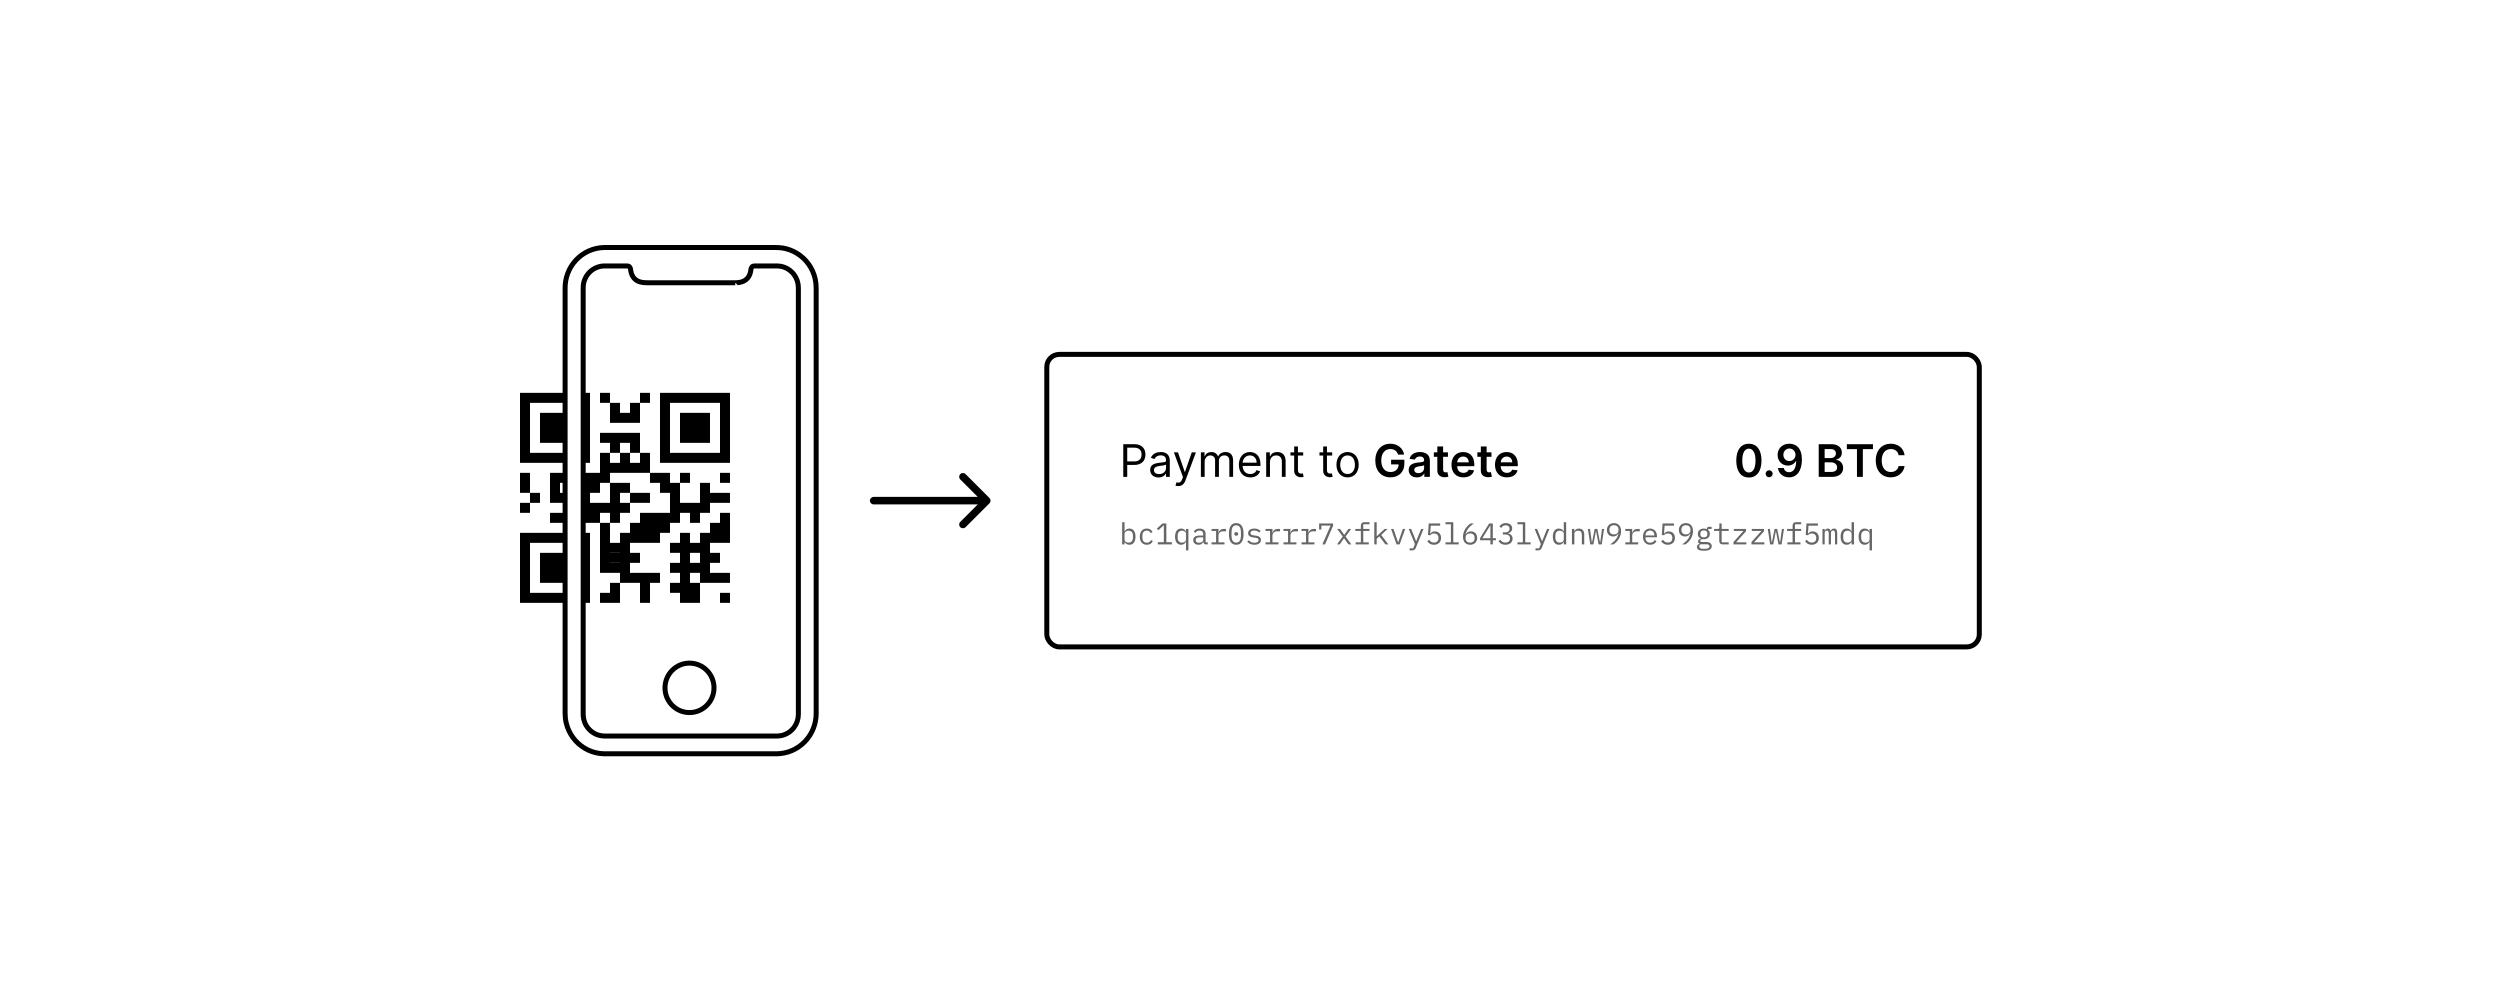 <svg width="1000" height="400" viewBox="0 0 1000 400" fill="none" xmlns="http://www.w3.org/2000/svg">
<rect width="1000" height="400" fill="white"/>
<path d="M310.545 301.518C312.674 301.499 314.776 301.088 316.74 300.248C318.711 299.405 320.507 298.159 321.994 296.602C323.481 295.045 324.65 293.186 325.415 291.164C326.11 289.326 326.457 287.373 326.465 285.406C326.466 285.06 326.465 284.713 326.465 284.367C326.465 283.46 326.465 282.554 326.465 281.648C326.465 280.234 326.465 278.821 326.465 277.407C326.465 275.539 326.465 273.671 326.465 271.803C326.465 269.532 326.465 267.261 326.465 264.991C326.465 262.378 326.465 259.765 326.465 257.153C326.465 254.244 326.465 251.335 326.465 248.426C326.465 245.264 326.465 242.102 326.465 238.941C326.465 235.586 326.465 232.232 326.465 228.877C326.465 225.382 326.465 221.887 326.465 218.392C326.465 214.819 326.465 211.245 326.465 207.672C326.465 204.063 326.465 200.453 326.465 196.844C326.465 193.242 326.465 189.64 326.465 186.038C326.465 182.504 326.465 178.971 326.465 175.438C326.465 172.025 326.465 168.613 326.465 165.202C326.465 161.972 326.465 158.742 326.465 155.512C326.465 152.507 326.465 149.502 326.465 146.496C326.465 143.761 326.465 141.026 326.465 138.291C326.465 135.886 326.465 133.482 326.465 131.077C326.465 129.056 326.465 127.035 326.465 125.013C326.465 123.431 326.465 121.849 326.465 120.267C326.465 119.17 326.465 118.073 326.465 116.976C326.465 116.415 326.465 115.855 326.465 115.294C326.465 114.04 326.348 112.793 326.075 111.567C325.608 109.473 324.724 107.478 323.489 105.733C322.254 103.987 320.671 102.498 318.862 101.376C317.051 100.254 315.022 99.507 312.923 99.185C311.85 99.021 310.777 99.004 309.697 99.004C308.222 99.004 306.746 99.004 305.271 99.004C302.809 99.004 300.348 99.004 297.886 99.004C294.75 99.004 291.614 99.004 288.478 99.004C284.999 99.004 281.52 99.004 278.041 99.004C274.492 99.004 270.943 99.004 267.394 99.004C264.105 99.004 260.816 99.004 257.527 99.004C254.81 99.004 252.093 99.004 249.375 99.004C247.542 99.004 245.709 99.004 243.876 99.004C243.149 99.004 242.423 98.994 241.696 99.006C239.58 99.043 237.478 99.509 235.54 100.371C233.588 101.24 231.816 102.512 230.356 104.084C228.889 105.662 227.744 107.542 227.009 109.576C226.367 111.354 226.047 113.231 226.04 115.123C226.039 115.491 226.04 115.859 226.04 116.228C226.04 117.154 226.04 118.081 226.04 119.007C226.04 120.438 226.04 121.87 226.04 123.301C226.04 125.186 226.04 127.07 226.04 128.954C226.04 131.239 226.04 133.523 226.04 135.808C226.04 138.426 226.04 141.043 226.04 143.66C226.04 146.587 226.04 149.514 226.04 152.44C226.04 155.61 226.04 158.78 226.04 161.95C226.04 165.311 226.04 168.672 226.04 172.032C226.04 175.532 226.04 179.031 226.04 182.531C226.04 186.097 226.04 189.663 226.04 193.229C226.04 196.848 226.04 200.467 226.04 204.086C226.04 207.687 226.04 211.287 226.04 214.888C226.04 218.418 226.04 221.947 226.04 225.477C226.04 228.884 226.04 232.29 226.04 235.696C226.04 238.919 226.04 242.141 226.04 245.363C226.04 248.359 226.04 251.355 226.04 254.35C226.04 257.074 226.04 259.798 226.04 262.521C226.04 264.912 226.04 267.303 226.04 269.694C226.04 271.7 226.04 273.706 226.04 275.712C226.04 277.277 226.04 278.842 226.04 280.406C226.04 281.484 226.04 282.562 226.04 283.639C226.04 284.178 226.04 284.717 226.04 285.257C226.04 286.579 226.176 287.894 226.483 289.182C226.982 291.279 227.9 293.271 229.171 295.004C230.432 296.722 232.028 298.178 233.847 299.269C235.67 300.363 237.711 301.081 239.811 301.37C240.842 301.512 241.872 301.518 242.91 301.518C244.428 301.518 245.946 301.518 247.464 301.518C249.957 301.518 252.449 301.518 254.942 301.518C258.097 301.518 261.253 301.518 264.408 301.518C267.894 301.518 271.381 301.518 274.867 301.518C278.412 301.518 281.957 301.518 285.502 301.518C288.775 301.518 292.049 301.518 295.322 301.518C298.011 301.518 300.701 301.518 303.391 301.518C305.185 301.518 306.978 301.518 308.772 301.518C308.86 301.518 310.545 301.518 310.545 301.518Z" stroke="black" stroke-width="2" stroke-miterlimit="10" stroke-linecap="round" stroke-linejoin="round"/>
<path d="M294.1 113.101C292.213 113.101 290.325 113.101 288.437 113.101C285.303 113.101 282.169 113.101 279.035 113.101C277.859 113.101 276.684 113.101 275.509 113.101C272.781 113.101 270.054 113.101 267.326 113.101C264.631 113.101 261.936 113.101 259.241 113.101C257.695 113.101 256.121 113.042 254.75 112.223C253.93 111.732 253.29 111.003 252.875 110.139C252.649 109.668 252.489 109.166 252.377 108.656C252.295 108.277 252.271 107.886 252.183 107.51C252.072 107.039 251.819 106.599 251.341 106.443C251.156 106.382 250.967 106.376 250.775 106.375C250.341 106.375 249.907 106.375 249.473 106.375C246.937 106.375 244.401 106.365 241.866 106.375C239.733 106.384 237.65 107.188 236.072 108.642C234.487 110.101 233.486 112.146 233.301 114.303C233.263 114.756 233.27 115.21 233.27 115.664C233.27 116.361 233.27 117.058 233.27 117.756C233.27 118.908 233.27 120.06 233.27 121.212C233.27 122.776 233.27 124.341 233.27 125.905C233.27 127.846 233.27 129.786 233.27 131.727C233.27 133.997 233.27 136.267 233.27 138.538C233.27 141.087 233.27 143.636 233.27 146.186C233.27 148.978 233.27 151.77 233.27 154.563C233.27 157.556 233.27 160.549 233.27 163.542C233.27 166.694 233.27 169.845 233.27 172.997C233.27 176.265 233.27 179.533 233.27 182.8C233.27 186.152 233.27 189.503 233.27 192.855C233.27 196.238 233.27 199.621 233.27 203.004C233.27 206.366 233.27 209.729 233.27 213.091C233.27 216.401 233.27 219.71 233.27 223.019C233.27 226.233 233.27 229.447 233.27 232.661C233.27 235.738 233.27 238.814 233.27 241.89C233.27 244.787 233.27 247.683 233.27 250.579C233.27 253.253 233.27 255.927 233.27 258.601C233.27 261.017 233.27 263.433 233.27 265.849C233.27 267.957 233.27 270.064 233.27 272.172C233.27 273.923 233.27 275.675 233.27 277.426C233.27 278.786 233.27 280.146 233.27 281.506C233.27 282.432 233.27 283.358 233.27 284.284C233.27 284.734 233.269 285.184 233.27 285.634C233.271 287.027 233.564 288.396 234.186 289.644C235.154 291.586 236.844 293.116 238.862 293.875C240.004 294.304 241.179 294.422 242.385 294.422C243.574 294.422 244.763 294.422 245.952 294.422C248.055 294.422 250.158 294.422 252.261 294.422C255.025 294.422 257.79 294.422 260.555 294.422C263.729 294.422 266.903 294.422 270.077 294.422C273.408 294.422 276.74 294.422 280.071 294.422C283.308 294.422 286.545 294.422 289.782 294.422C292.679 294.422 295.577 294.422 298.474 294.422C300.769 294.422 303.063 294.422 305.357 294.422C306.792 294.422 308.226 294.422 309.66 294.422C310.52 294.422 311.377 294.443 312.23 294.293C314.343 293.921 316.275 292.738 317.579 291.019C318.726 289.505 319.341 287.637 319.348 285.733C319.349 285.408 319.348 285.083 319.348 284.758C319.348 283.943 319.348 283.129 319.348 282.314C319.348 281.053 319.348 279.791 319.348 278.53C319.348 276.869 319.348 275.209 319.348 273.549C319.348 271.529 319.348 269.509 319.348 267.489C319.348 265.152 319.348 262.814 319.348 260.477C319.348 257.865 319.348 255.253 319.348 252.641C319.348 249.796 319.348 246.951 319.348 244.106C319.348 241.07 319.348 238.035 319.348 234.999C319.348 231.806 319.348 228.613 319.348 225.42C319.348 222.12 319.348 218.821 319.348 215.521C319.348 212.168 319.348 208.815 319.348 205.461C319.348 202.086 319.348 198.712 319.348 195.337C319.348 191.984 319.348 188.63 319.348 185.276C319.348 181.986 319.348 178.696 319.348 175.406C319.348 172.222 319.348 169.037 319.348 165.853C319.348 162.808 319.348 159.763 319.348 156.718C319.348 153.865 319.348 151.011 319.348 148.158C319.348 145.545 319.348 142.933 319.348 140.321C319.348 137.984 319.348 135.646 319.348 133.309C319.348 131.289 319.348 129.27 319.348 127.249C319.348 125.589 319.348 123.929 319.348 122.268C319.348 121.01 319.348 119.751 319.348 118.493C319.348 117.679 319.348 116.864 319.348 116.05C319.348 115.722 319.349 115.394 319.348 115.066C319.341 113.162 318.726 111.294 317.579 109.78C316.275 108.06 314.343 106.877 312.23 106.505C311.438 106.366 310.645 106.377 309.845 106.377C308.339 106.377 306.832 106.377 305.326 106.377C304.162 106.377 302.999 106.374 301.836 106.377C301.413 106.377 301.015 106.47 300.74 106.821C300.334 107.34 300.369 108.079 300.231 108.694C300.015 109.666 299.611 110.607 298.939 111.348C298.339 112.009 297.56 112.467 296.717 112.737C296.294 112.873 295.857 112.964 295.416 113.021C295.301 113.035 294.1 113.132 294.1 113.101Z" stroke="black" stroke-width="2" stroke-miterlimit="10" stroke-linecap="round" stroke-linejoin="round"/>
<path d="M285.6 275.14C285.6 280.61 281.205 285.03 275.8 285.03C270.395 285.03 266 280.61 266 275.14C266 269.67 270.395 265.25 275.8 265.25C281.205 265.25 285.6 269.67 285.6 275.14Z" stroke="black" stroke-width="2"/>
<path d="M244 157.138H240V161.138H244V157.138Z" fill="black"/>
<path d="M260 157.138H256V161.138H260V157.138Z" fill="black"/>
<path d="M276 189.138H272V193.138H276V189.138Z" fill="black"/>
<path d="M292 189.138H288V193.138H292V189.138Z" fill="black"/>
<path d="M216 197.138H212V201.138H216V197.138Z" fill="black"/>
<path d="M212 201.138L208 201.138V205.138H212V201.138Z" fill="black"/>
<path d="M292 237.138H288V241.138H292V237.138Z" fill="black"/>
<path d="M272 165.138H276H280H284V169.138V173.138V177.138H280H276H272V173.138V169.138V165.138Z" fill="black"/>
<path fill-rule="evenodd" clip-rule="evenodd" d="M264 157.138H268H272H276H280H284H288H292V161.138V165.138V169.138V173.138V177.138V181.138V185.138H288H284H280H276H272H268H264V181.138V177.138V173.138V169.138V165.138V161.138V157.138ZM268 161.138H272H276H280H284H288V165.138V169.138V173.138V177.138V181.138H284H280H276H272H268V177.138V173.138V169.138V165.138V161.138Z" fill="black"/>
<path d="M216 165.138H220H224H226.04V177.138H224H220H216V173.138V169.138V165.138Z" fill="black"/>
<path d="M208 157.138H212H216H220H224H226.04V161.138H224H220H216H212V165.138V169.138V173.138V177.138V181.138H216H220H224H226.04V185.138H224H220H216H212H208V181.138V177.138V173.138V169.138V165.138V161.138V157.138Z" fill="black"/>
<path d="M233.27 185.138H236V157.138H233.27V185.138Z" fill="black"/>
<path d="M220 193.138V189.138H226.04V193.138H224V197.138H226.04V201.138H220V197.138V193.138Z" fill="black"/>
<path d="M220 209.138V205.138H226.04V209.138H220Z" fill="black"/>
<path d="M212 189.138H208V197.138H212V189.138Z" fill="black"/>
<path d="M244 181.138H240V185.138V189.138H236H233.27V192.855V193.138V197.138V201.138V203.004V205.138V209.138H236H240V205.138H244L244 209.138H248V205.138H252L252 201.138H248V197.138H252V193.138H248H244L244 197.138V201.138L240 201.138L236 201.138V197.138H240V193.138H244V189.138H248H252H256H260V185.138V181.138H256V185.138H252L252 181.138H248V185.138H244L244 181.138Z" fill="black"/>
<path d="M244 173.138H240V177.138H244L244 181.138H248V177.138H252L252 181.138H256V177.138V173.138H252H248H244Z" fill="black"/>
<path fill-rule="evenodd" clip-rule="evenodd" d="M244 221.138H248V225.138H244V221.138Z" fill="black"/>
<path fill-rule="evenodd" clip-rule="evenodd" d="M292 205.138H288V209.138H284V213.138H280V217.138H276V213.138H272V217.138H268V221.138H272V225.138H268V229.138H272V233.138H268V237.138H272V241.138H276H280V237.138V233.138H276V229.138H280V233.138H284H288H292V229.138H288H284V225.138H288V221.138H284V217.138H288H292V213.138V209.138V205.138ZM276 221.138H280V225.138H276V221.138Z" fill="black"/>
<path d="M248 233.138H244V237.138H240V241.138H244H248V237.138V233.138Z" fill="black"/>
<path d="M233.27 213.138H236V241.138H233.27V213.138Z" fill="black"/>
<path fill-rule="evenodd" clip-rule="evenodd" d="M264 189.138H260V193.138H264V197.138H268V201.138V205.138H264H260H256V209.138H252V213.138H248V217.138H244V213.138L244 209.138H240L240 213.138V217.138V221.138V225.138V229.138H244H248V233.138H252H256V237.138V241.138H260V237.138V233.138H264V229.138H260H256H252V225.138H256V221.138H252V217.138H256H260H264V213.138H268V209.138H272V205.138H276V209.138H280V205.138H284V201.138H288H292V197.138H288H284V193.138H280V197.138V201.138L276 201.138L272 201.138V197.138V193.138H268V189.138H264ZM244 221.138H248V225.138H244V221.138Z" fill="black"/>
<path d="M248 161.138H244L244 165.138V169.138H248H252H256V165.138V161.138H252V165.138H248V161.138Z" fill="black"/>
<path d="M226.04 221.138V233.138H216V221.138H226.04Z" fill="black"/>
<path d="M226.04 241.138V237.138H212V217.138H226.04V213.138H208V241.138H226.04Z" fill="black"/>
<path d="M256 197.138H252L252 201.138H256H260V197.138H256Z" fill="black"/>
<path d="M349.465 198.759C348.637 198.759 347.965 199.43 347.965 200.259C347.965 201.087 348.637 201.759 349.465 201.759V198.759ZM395.781 201.319C396.367 200.734 396.367 199.784 395.781 199.198L386.235 189.652C385.649 189.066 384.699 189.066 384.114 189.652C383.528 190.238 383.528 191.188 384.114 191.774L392.599 200.259L384.114 208.744C383.528 209.33 383.528 210.28 384.114 210.865C384.699 211.451 385.649 211.451 386.235 210.865L395.781 201.319ZM349.465 201.759H394.72V198.759H349.465V201.759Z" fill="black"/>
<path d="M449.305 190.759H450.891V185.978H453.754C456.803 185.978 458.178 184.124 458.178 181.81C458.178 179.496 456.803 177.668 453.729 177.668H449.305V190.759ZM450.891 184.571V179.074H453.678C455.806 179.074 456.618 180.237 456.618 181.81C456.618 183.382 455.806 184.571 453.703 184.571H450.891ZM463.416 190.989C465.129 190.989 466.024 190.068 466.331 189.429H466.407V190.759H467.916V184.29C467.916 181.171 465.538 180.813 464.285 180.813C462.802 180.813 461.115 181.324 460.348 183.114L461.78 183.625C462.112 182.909 462.898 182.142 464.336 182.142C465.723 182.142 466.407 182.877 466.407 184.137V184.188C466.407 184.916 465.666 184.853 463.876 185.083C462.054 185.319 460.066 185.722 460.066 187.972C460.066 189.889 461.549 190.989 463.416 190.989ZM463.646 189.634C462.444 189.634 461.575 189.097 461.575 188.049C461.575 186.898 462.623 186.54 463.799 186.387C464.439 186.31 466.152 186.131 466.407 185.824V187.205C466.407 188.432 465.436 189.634 463.646 189.634ZM471.289 194.441C472.651 194.441 473.61 193.718 474.178 192.191L478.359 180.966L476.71 180.941L474 188.764H473.897L471.187 180.941H469.551L473.181 190.81L472.9 191.577C472.35 193.073 471.673 193.213 470.573 192.932L470.19 194.262C470.343 194.338 470.778 194.441 471.289 194.441ZM480.355 190.759H481.863V184.622C481.863 183.184 482.912 182.168 484.088 182.168C485.232 182.168 486.031 182.916 486.031 184.034V190.759H487.565V184.367C487.565 183.101 488.358 182.168 489.738 182.168C490.812 182.168 491.733 182.737 491.733 184.188V190.759H493.241V184.188C493.241 181.88 492.001 180.813 490.25 180.813C488.843 180.813 487.814 181.458 487.309 182.475H487.207C486.721 181.426 485.865 180.813 484.574 180.813C483.295 180.813 482.349 181.426 481.94 182.475H481.812V180.941H480.355V190.759ZM500.116 190.963C502.11 190.963 503.568 189.966 504.028 188.483L502.57 188.074C502.187 189.097 501.298 189.608 500.116 189.608C498.345 189.608 497.124 188.464 497.054 186.361H504.181V185.722C504.181 182.066 502.008 180.813 499.962 180.813C497.303 180.813 495.539 182.909 495.539 185.926C495.539 188.943 497.278 190.963 500.116 190.963ZM497.054 185.057C497.156 183.529 498.237 182.168 499.962 182.168C501.599 182.168 502.647 183.395 502.647 185.057H497.054ZM507.984 184.853C507.984 183.139 509.045 182.168 510.49 182.168C511.89 182.168 512.74 183.082 512.74 184.622V190.759H514.249V184.52C514.249 182.014 512.913 180.813 510.925 180.813C509.442 180.813 508.521 181.478 508.061 182.475H507.933V180.941H506.476V190.759H507.984V184.853ZM521.275 180.941H519.178V178.588H517.67V180.941H516.187V182.219H517.67V188.355C517.67 190.068 519.051 190.887 520.329 190.887C520.892 190.887 521.25 190.784 521.454 190.708L521.147 189.353C521.019 189.378 520.815 189.429 520.482 189.429C519.818 189.429 519.178 189.225 519.178 187.946V182.219H521.275V180.941ZM532.877 180.941H530.78V178.588H529.272V180.941H527.789V182.219H529.272V188.355C529.272 190.068 530.652 190.887 531.931 190.887C532.493 190.887 532.851 190.784 533.056 190.708L532.749 189.353C532.621 189.378 532.416 189.429 532.084 189.429C531.419 189.429 530.78 189.225 530.78 187.946V182.219H532.877V180.941ZM539.029 190.963C541.688 190.963 543.478 188.943 543.478 185.901C543.478 182.833 541.688 180.813 539.029 180.813C536.37 180.813 534.58 182.833 534.58 185.901C534.58 188.943 536.37 190.963 539.029 190.963ZM539.029 189.608C537.009 189.608 536.089 187.87 536.089 185.901C536.089 183.932 537.009 182.168 539.029 182.168C541.049 182.168 541.969 183.932 541.969 185.901C541.969 187.87 541.049 189.608 539.029 189.608ZM559.225 181.848H561.641C561.238 179.279 559.014 177.489 556.118 177.489C552.692 177.489 550.122 180.007 550.122 184.226C550.122 188.368 552.577 190.938 556.188 190.938C559.429 190.938 561.75 188.854 561.75 185.479V183.907H556.438V185.76H559.455C559.416 187.627 558.17 188.809 556.201 188.809C554.009 188.809 552.507 187.166 552.507 184.201C552.507 181.254 554.034 179.617 556.15 179.617C557.729 179.617 558.803 180.461 559.225 181.848ZM566.766 190.957C568.306 190.957 569.227 190.235 569.648 189.41H569.725V190.759H571.95V184.188C571.95 181.593 569.834 180.813 567.961 180.813C565.896 180.813 564.311 181.733 563.8 183.523L565.96 183.83C566.19 183.159 566.842 182.583 567.974 182.583C569.048 182.583 569.636 183.133 569.636 184.098V184.137C569.636 184.801 568.939 184.833 567.207 185.019C565.302 185.223 563.48 185.792 563.48 188.004C563.48 189.934 564.893 190.957 566.766 190.957ZM567.367 189.257C566.401 189.257 565.711 188.816 565.711 187.965C565.711 187.077 566.484 186.706 567.52 186.559C568.127 186.476 569.342 186.323 569.642 186.08V187.237C569.642 188.33 568.76 189.257 567.367 189.257ZM579.179 180.941H577.242V178.588H574.928V180.941H573.535V182.73H574.928V188.189C574.916 190.036 576.258 190.944 577.996 190.893C578.655 190.874 579.109 190.746 579.358 190.663L578.968 188.854C578.84 188.886 578.578 188.943 578.291 188.943C577.709 188.943 577.242 188.739 577.242 187.806V182.73H579.179V180.941ZM585.355 190.951C587.644 190.951 589.216 189.832 589.625 188.125L587.465 187.882C587.152 188.713 586.384 189.148 585.387 189.148C583.892 189.148 582.901 188.164 582.882 186.483H589.721V185.773C589.721 182.328 587.65 180.813 585.234 180.813C582.421 180.813 580.587 182.877 580.587 185.907C580.587 188.988 582.396 190.951 585.355 190.951ZM582.888 184.923C582.958 183.67 583.885 182.615 585.266 182.615C586.595 182.615 587.49 183.587 587.503 184.923H582.888ZM596.581 180.941H594.645V178.588H592.331V180.941H590.937V182.73H592.331V188.189C592.318 190.036 593.66 190.944 595.399 190.893C596.057 190.874 596.511 190.746 596.76 190.663L596.37 188.854C596.243 188.886 595.981 188.943 595.693 188.943C595.111 188.943 594.645 188.739 594.645 187.806V182.73H596.581V180.941ZM602.758 190.951C605.046 190.951 606.618 189.832 607.028 188.125L604.867 187.882C604.554 188.713 603.787 189.148 602.79 189.148C601.294 189.148 600.303 188.164 600.284 186.483H607.123V185.773C607.123 182.328 605.052 180.813 602.636 180.813C599.824 180.813 597.989 182.877 597.989 185.907C597.989 188.988 599.798 190.951 602.758 190.951ZM600.29 184.923C600.361 183.67 601.288 182.615 602.668 182.615C603.998 182.615 604.893 183.587 604.905 184.923H600.29Z" fill="black"/>
<path d="M699.552 191.008C702.71 191.014 704.596 188.522 704.596 184.226C704.596 179.956 702.697 177.489 699.552 177.489C696.408 177.489 694.515 179.95 694.509 184.226C694.509 188.515 696.395 191.008 699.552 191.008ZM699.552 189.007C697.922 189.007 696.9 187.371 696.906 184.226C696.913 181.107 697.929 179.464 699.552 179.464C701.182 179.464 702.199 181.107 702.205 184.226C702.205 187.371 701.189 189.007 699.552 189.007ZM707.661 190.899C708.415 190.899 709.061 190.273 709.067 189.493C709.061 188.726 708.415 188.1 707.661 188.1C706.881 188.1 706.248 188.726 706.254 189.493C706.248 190.273 706.881 190.899 707.661 190.899ZM715.764 177.489C712.926 177.47 711.041 179.419 711.041 181.976C711.047 184.443 712.805 186.227 715.099 186.227C716.512 186.227 717.739 185.543 718.372 184.418H718.462C718.455 187.218 717.439 188.886 715.63 188.886C714.499 188.886 713.738 188.234 713.501 187.192H711.168C711.437 189.359 713.15 190.938 715.63 190.938C718.769 190.938 720.769 188.317 720.763 183.811C720.756 179.042 718.276 177.502 715.764 177.489ZM715.771 179.407C717.17 179.407 718.2 180.57 718.2 181.906C718.206 183.261 717.126 184.424 715.745 184.424C714.352 184.424 713.348 183.325 713.342 181.925C713.342 180.519 714.384 179.407 715.771 179.407ZM727.484 190.759H732.783C735.781 190.759 737.251 189.231 737.251 187.192C737.251 185.21 735.845 184.047 734.451 183.977V183.849C735.73 183.549 736.74 182.654 736.74 181.062C736.74 179.112 735.333 177.668 732.495 177.668H727.484V190.759ZM729.856 188.777V184.942H732.47C733.934 184.942 734.841 185.837 734.841 187.007C734.841 188.049 734.125 188.777 732.406 188.777H729.856ZM729.856 183.235V179.624H732.253C733.646 179.624 734.368 180.359 734.368 181.369C734.368 182.519 733.435 183.235 732.201 183.235H729.856ZM738.739 179.656H742.785V190.759H745.137V179.656H749.183V177.668H738.739V179.656ZM761.84 182.085C761.437 179.176 759.2 177.489 756.298 177.489C752.878 177.489 750.302 179.982 750.302 184.213C750.302 188.438 752.846 190.938 756.298 190.938C759.411 190.938 761.475 188.924 761.84 186.425L759.449 186.412C759.149 187.946 757.896 188.809 756.33 188.809C754.208 188.809 752.686 187.218 752.686 184.213C752.686 181.26 754.195 179.617 756.336 179.617C757.928 179.617 759.174 180.519 759.449 182.085H761.84Z" fill="black"/>
<g opacity="0.6">
<path d="M448.86 208.879H449.82V212.575H449.868C450.268 211.807 450.904 211.423 451.776 211.423C452.536 211.423 453.128 211.707 453.552 212.275C453.984 212.843 454.2 213.639 454.2 214.663C454.2 215.687 453.984 216.483 453.552 217.051C453.128 217.619 452.536 217.903 451.776 217.903C450.904 217.903 450.268 217.519 449.868 216.751H449.82V217.759H448.86V208.879ZM451.404 217.051C451.964 217.051 452.396 216.883 452.7 216.547C453.012 216.203 453.168 215.751 453.168 215.191V214.135C453.168 213.575 453.012 213.127 452.7 212.791C452.396 212.447 451.964 212.275 451.404 212.275C451.188 212.275 450.984 212.303 450.792 212.359C450.6 212.415 450.432 212.499 450.288 212.611C450.144 212.715 450.028 212.847 449.94 213.007C449.86 213.159 449.82 213.339 449.82 213.547V215.779C449.82 215.987 449.86 216.171 449.94 216.331C450.028 216.483 450.144 216.615 450.288 216.727C450.432 216.831 450.6 216.911 450.792 216.967C450.984 217.023 451.188 217.051 451.404 217.051ZM458.732 217.903C458.284 217.903 457.884 217.827 457.532 217.675C457.188 217.515 456.896 217.295 456.656 217.015C456.416 216.735 456.232 216.395 456.104 215.995C455.984 215.595 455.924 215.151 455.924 214.663C455.924 214.175 455.988 213.731 456.116 213.331C456.244 212.931 456.428 212.591 456.668 212.311C456.908 212.023 457.2 211.803 457.544 211.651C457.888 211.499 458.28 211.423 458.72 211.423C459.32 211.423 459.808 211.555 460.184 211.819C460.56 212.083 460.836 212.427 461.012 212.851L460.244 213.259C460.132 212.939 459.944 212.691 459.68 212.515C459.424 212.339 459.104 212.251 458.72 212.251C458.44 212.251 458.188 212.299 457.964 212.395C457.748 212.483 457.564 212.611 457.412 212.779C457.26 212.947 457.144 213.147 457.064 213.379C456.992 213.611 456.956 213.863 456.956 214.135V215.191C456.956 215.463 456.992 215.715 457.064 215.947C457.144 216.179 457.26 216.379 457.412 216.547C457.564 216.715 457.752 216.847 457.976 216.943C458.2 217.031 458.456 217.075 458.744 217.075C459.16 217.075 459.504 216.979 459.776 216.787C460.048 216.595 460.264 216.331 460.424 215.995L461.108 216.463C460.924 216.879 460.636 217.223 460.244 217.495C459.86 217.767 459.356 217.903 458.732 217.903ZM463.131 217.759V216.883H465.531V210.127H465.447L463.335 212.095L462.747 211.459L464.967 209.383H466.539V216.883H468.747V217.759H463.131ZM474.406 216.751H474.358C473.958 217.519 473.322 217.903 472.45 217.903C471.69 217.903 471.094 217.619 470.662 217.051C470.238 216.483 470.026 215.687 470.026 214.663C470.026 213.639 470.238 212.843 470.662 212.275C471.094 211.707 471.69 211.423 472.45 211.423C473.322 211.423 473.958 211.807 474.358 212.575H474.406V211.567H475.366V220.159H474.406V216.751ZM472.822 217.051C473.038 217.051 473.242 217.023 473.434 216.967C473.626 216.911 473.794 216.831 473.938 216.727C474.082 216.615 474.194 216.483 474.274 216.331C474.362 216.171 474.406 215.987 474.406 215.779V213.547C474.406 213.339 474.362 213.159 474.274 213.007C474.194 212.847 474.082 212.715 473.938 212.611C473.794 212.499 473.626 212.415 473.434 212.359C473.242 212.303 473.038 212.275 472.822 212.275C472.262 212.275 471.826 212.447 471.514 212.791C471.21 213.127 471.058 213.575 471.058 214.135V215.191C471.058 215.751 471.21 216.203 471.514 216.547C471.826 216.883 472.262 217.051 472.822 217.051ZM482.441 217.759C482.065 217.759 481.797 217.663 481.637 217.471C481.477 217.279 481.377 217.039 481.337 216.751H481.277C481.141 217.111 480.921 217.395 480.617 217.603C480.321 217.803 479.921 217.903 479.417 217.903C478.769 217.903 478.253 217.735 477.869 217.399C477.485 217.063 477.293 216.603 477.293 216.019C477.293 215.443 477.501 214.999 477.917 214.687C478.341 214.375 479.021 214.219 479.957 214.219H481.277V213.607C481.277 213.151 481.149 212.811 480.893 212.587C480.637 212.355 480.273 212.239 479.801 212.239C479.385 212.239 479.045 212.323 478.781 212.491C478.517 212.651 478.305 212.871 478.145 213.151L477.497 212.671C477.577 212.511 477.685 212.355 477.821 212.203C477.957 212.051 478.125 211.919 478.325 211.807C478.525 211.687 478.753 211.595 479.009 211.531C479.265 211.459 479.549 211.423 479.861 211.423C480.589 211.423 481.165 211.607 481.589 211.975C482.021 212.343 482.237 212.855 482.237 213.511V216.919H483.101V217.759H482.441ZM479.585 217.099C479.833 217.099 480.057 217.071 480.257 217.015C480.465 216.951 480.645 216.871 480.797 216.775C480.949 216.671 481.065 216.551 481.145 216.415C481.233 216.271 481.277 216.119 481.277 215.959V214.939H479.957C479.381 214.939 478.961 215.019 478.697 215.179C478.433 215.339 478.301 215.571 478.301 215.875V216.127C478.301 216.447 478.413 216.691 478.637 216.859C478.869 217.019 479.185 217.099 479.585 217.099ZM484.621 216.943H486.433V212.383H484.621V211.567H487.393V213.127H487.453C487.581 212.639 487.821 212.259 488.173 211.987C488.533 211.707 488.989 211.567 489.541 211.567H490.405V212.527H489.241C488.689 212.527 488.241 212.687 487.897 213.007C487.561 213.327 487.393 213.747 487.393 214.267V216.943H489.793V217.759H484.621V216.943ZM494.492 217.903C493.98 217.903 493.54 217.807 493.172 217.615C492.804 217.415 492.5 217.131 492.26 216.763C492.02 216.395 491.844 215.943 491.732 215.407C491.62 214.871 491.564 214.259 491.564 213.571C491.564 212.891 491.62 212.283 491.732 211.747C491.844 211.203 492.02 210.747 492.26 210.379C492.5 210.011 492.804 209.731 493.172 209.539C493.54 209.339 493.98 209.239 494.492 209.239C495.004 209.239 495.444 209.339 495.812 209.539C496.18 209.731 496.484 210.011 496.724 210.379C496.964 210.747 497.14 211.203 497.252 211.747C497.364 212.283 497.42 212.891 497.42 213.571C497.42 214.259 497.364 214.871 497.252 215.407C497.14 215.943 496.964 216.395 496.724 216.763C496.484 217.131 496.18 217.415 495.812 217.615C495.444 217.807 495.004 217.903 494.492 217.903ZM494.492 217.027C494.828 217.027 495.116 216.963 495.356 216.835C495.596 216.699 495.788 216.511 495.932 216.271C496.084 216.031 496.196 215.743 496.268 215.407C496.34 215.063 496.376 214.679 496.376 214.255V212.887C496.376 212.471 496.34 212.091 496.268 211.747C496.196 211.403 496.084 211.111 495.932 210.871C495.788 210.631 495.596 210.447 495.356 210.319C495.116 210.183 494.828 210.115 494.492 210.115C494.156 210.115 493.868 210.183 493.628 210.319C493.388 210.447 493.192 210.631 493.04 210.871C492.896 211.111 492.788 211.403 492.716 211.747C492.644 212.091 492.608 212.471 492.608 212.887V214.255C492.608 214.679 492.644 215.063 492.716 215.407C492.788 215.743 492.896 216.031 493.04 216.271C493.192 216.511 493.388 216.699 493.628 216.835C493.868 216.963 494.156 217.027 494.492 217.027ZM494.492 214.279C494.212 214.279 494.016 214.223 493.904 214.111C493.8 213.999 493.748 213.863 493.748 213.703V213.439C493.748 213.279 493.8 213.143 493.904 213.031C494.016 212.919 494.212 212.863 494.492 212.863C494.772 212.863 494.964 212.919 495.068 213.031C495.18 213.143 495.236 213.279 495.236 213.439V213.703C495.236 213.863 495.18 213.999 495.068 214.111C494.964 214.223 494.772 214.279 494.492 214.279ZM501.759 217.903C501.111 217.903 500.551 217.795 500.079 217.579C499.615 217.355 499.219 217.059 498.891 216.691L499.539 216.127C499.835 216.439 500.159 216.679 500.511 216.847C500.863 217.015 501.287 217.099 501.783 217.099C502.263 217.099 502.655 217.015 502.959 216.847C503.271 216.671 503.427 216.399 503.427 216.031C503.427 215.871 503.395 215.739 503.331 215.635C503.275 215.523 503.195 215.435 503.091 215.371C502.987 215.307 502.871 215.259 502.743 215.227C502.615 215.187 502.479 215.155 502.335 215.131L501.363 214.987C501.147 214.955 500.911 214.911 500.655 214.855C500.407 214.799 500.179 214.711 499.971 214.591C499.763 214.463 499.587 214.295 499.443 214.087C499.307 213.879 499.239 213.607 499.239 213.271C499.239 212.959 499.299 212.691 499.419 212.467C499.547 212.235 499.723 212.043 499.947 211.891C500.171 211.731 500.435 211.615 500.739 211.543C501.043 211.463 501.375 211.423 501.735 211.423C502.295 211.423 502.779 211.511 503.187 211.687C503.603 211.863 503.959 212.107 504.255 212.419L503.631 213.007C503.559 212.919 503.467 212.831 503.355 212.743C503.251 212.647 503.119 212.563 502.959 212.491C502.807 212.411 502.627 212.347 502.419 212.299C502.211 212.251 501.971 212.227 501.699 212.227C501.211 212.227 500.835 212.311 500.571 212.479C500.315 212.647 500.187 212.891 500.187 213.211C500.187 213.371 500.215 213.507 500.271 213.619C500.335 213.723 500.419 213.807 500.523 213.871C500.627 213.935 500.743 213.987 500.871 214.027C501.007 214.059 501.143 214.087 501.279 214.111L502.251 214.255C502.475 214.287 502.711 214.331 502.959 214.387C503.207 214.443 503.435 214.535 503.643 214.663C503.851 214.783 504.023 214.947 504.159 215.155C504.303 215.363 504.375 215.635 504.375 215.971C504.375 216.587 504.135 217.063 503.655 217.399C503.183 217.735 502.551 217.903 501.759 217.903ZM506.207 216.943H508.019V212.383H506.207V211.567H508.979V213.127H509.039C509.167 212.639 509.407 212.259 509.759 211.987C510.119 211.707 510.575 211.567 511.127 211.567H511.991V212.527H510.827C510.275 212.527 509.827 212.687 509.483 213.007C509.147 213.327 508.979 213.747 508.979 214.267V216.943H511.379V217.759H506.207V216.943ZM513.402 216.943H515.214V212.383H513.402V211.567H516.174V213.127H516.234C516.362 212.639 516.602 212.259 516.954 211.987C517.314 211.707 517.77 211.567 518.322 211.567H519.186V212.527H518.022C517.47 212.527 517.022 212.687 516.678 213.007C516.342 213.327 516.174 213.747 516.174 214.267V216.943H518.574V217.759H513.402V216.943ZM520.597 216.943H522.409V212.383H520.597V211.567H523.369V213.127H523.429C523.557 212.639 523.797 212.259 524.149 211.987C524.509 211.707 524.965 211.567 525.517 211.567H526.381V212.527H525.217C524.665 212.527 524.217 212.687 523.873 213.007C523.537 213.327 523.369 213.747 523.369 214.267V216.943H525.769V217.759H520.597V216.943ZM528.945 217.759L532.221 210.247H528.549V211.807H527.649V209.383H533.241V210.271L530.025 217.759H528.945ZM534.796 217.759L537.1 214.615L534.856 211.567H536.008L536.944 212.875L537.688 213.907H537.736L538.456 212.875L539.38 211.567H540.484L538.216 214.603L540.544 217.759H539.392L538.348 216.307L537.64 215.323H537.592L536.908 216.307L535.9 217.759H534.796ZM542.255 216.943H544.343V212.383H542.135V211.567H544.343V210.295C544.343 209.879 544.451 209.539 544.667 209.275C544.891 209.011 545.239 208.879 545.711 208.879H547.787V209.695H545.303V211.567H547.787V212.383H545.303V216.943H547.511V217.759H542.255V216.943ZM549.715 208.879H550.675V214.483H550.723L551.803 213.463L553.867 211.567H555.043L552.475 213.991L555.343 217.759H554.155L551.743 214.543L550.675 215.515V217.759H549.715V208.879ZM558.638 217.759L556.418 211.567H557.39L558.278 214.159L559.238 216.955H559.286L560.246 214.159L561.134 211.567H562.082L559.862 217.759H558.638ZM568.449 211.567H569.409L566.337 219.115C566.265 219.291 566.185 219.443 566.097 219.571C566.009 219.707 565.905 219.815 565.785 219.895C565.665 219.983 565.521 220.047 565.353 220.087C565.185 220.135 564.985 220.159 564.753 220.159H563.841V219.343H565.281L565.977 217.639L563.481 211.567H564.465L565.509 214.159L566.433 216.511H566.481L567.405 214.159L568.449 211.567ZM576.053 210.259H572.309L572.069 213.463H572.153C572.361 213.183 572.593 212.963 572.849 212.803C573.105 212.635 573.457 212.551 573.905 212.551C574.273 212.551 574.609 212.611 574.913 212.731C575.225 212.843 575.493 213.011 575.717 213.235C575.941 213.459 576.117 213.731 576.245 214.051C576.373 214.363 576.437 214.723 576.437 215.131C576.437 215.539 576.373 215.915 576.245 216.259C576.117 216.595 575.929 216.887 575.681 217.135C575.433 217.375 575.133 217.563 574.781 217.699C574.429 217.835 574.029 217.903 573.581 217.903C573.229 217.903 572.913 217.863 572.633 217.783C572.361 217.703 572.117 217.595 571.901 217.459C571.693 217.323 571.509 217.171 571.349 217.003C571.189 216.835 571.045 216.659 570.917 216.475L571.673 215.899C571.785 216.067 571.897 216.219 572.009 216.355C572.129 216.491 572.265 216.611 572.417 216.715C572.569 216.811 572.741 216.887 572.933 216.943C573.125 216.999 573.349 217.027 573.605 217.027C574.181 217.027 574.621 216.871 574.925 216.559C575.237 216.247 575.393 215.815 575.393 215.263V215.167C575.393 214.615 575.237 214.183 574.925 213.871C574.613 213.559 574.165 213.403 573.581 213.403C573.181 213.403 572.869 213.471 572.645 213.607C572.429 213.743 572.229 213.911 572.045 214.111L571.193 213.991L571.493 209.383H576.053V210.259ZM578.196 216.943H580.356V209.695H578.196V208.879H581.316V216.943H583.476V217.759H578.196V216.943ZM588.043 217.903C587.603 217.903 587.207 217.831 586.855 217.687C586.503 217.535 586.203 217.323 585.955 217.051C585.715 216.771 585.527 216.431 585.391 216.031C585.263 215.631 585.199 215.183 585.199 214.687C585.199 214.063 585.291 213.479 585.475 212.935C585.667 212.383 585.907 211.883 586.195 211.435C586.491 210.979 586.819 210.579 587.179 210.235C587.539 209.883 587.891 209.599 588.235 209.383H589.531C589.075 209.711 588.667 210.031 588.307 210.343C587.955 210.655 587.643 210.983 587.371 211.327C587.099 211.663 586.871 212.027 586.687 212.419C586.503 212.803 586.351 213.239 586.231 213.727L586.291 213.751C586.491 213.407 586.755 213.123 587.083 212.899C587.411 212.667 587.835 212.551 588.355 212.551C588.723 212.551 589.059 212.611 589.363 212.731C589.667 212.851 589.931 213.023 590.155 213.247C590.379 213.471 590.551 213.743 590.671 214.063C590.799 214.383 590.863 214.739 590.863 215.131C590.863 215.539 590.795 215.915 590.659 216.259C590.523 216.595 590.331 216.887 590.083 217.135C589.843 217.375 589.547 217.563 589.195 217.699C588.851 217.835 588.467 217.903 588.043 217.903ZM588.031 217.051C588.607 217.051 589.051 216.895 589.363 216.583C589.683 216.271 589.843 215.831 589.843 215.263V215.167C589.843 214.599 589.683 214.159 589.363 213.847C589.051 213.535 588.607 213.379 588.031 213.379C587.455 213.379 587.007 213.535 586.687 213.847C586.375 214.159 586.219 214.599 586.219 215.167V215.263C586.219 215.831 586.375 216.271 586.687 216.583C587.007 216.895 587.455 217.051 588.031 217.051ZM596.162 217.759V216.115H592.034V215.227L595.658 209.383H597.122V215.287H598.37V216.115H597.122V217.759H596.162ZM592.934 215.287H596.162V210.163H596.114L592.934 215.287ZM602.062 212.935C602.646 212.935 603.082 212.807 603.37 212.551C603.666 212.287 603.814 211.951 603.814 211.543V211.459C603.814 211.011 603.67 210.675 603.382 210.451C603.102 210.227 602.734 210.115 602.278 210.115C601.83 210.115 601.466 210.215 601.186 210.415C600.914 210.607 600.69 210.863 600.514 211.183L599.758 210.607C599.862 210.439 599.99 210.275 600.142 210.115C600.294 209.947 600.47 209.799 600.67 209.671C600.878 209.543 601.114 209.439 601.378 209.359C601.65 209.279 601.958 209.239 602.302 209.239C602.662 209.239 602.998 209.287 603.31 209.383C603.622 209.471 603.894 209.607 604.126 209.791C604.358 209.967 604.538 210.187 604.666 210.451C604.802 210.715 604.87 211.015 604.87 211.351C604.87 211.623 604.826 211.867 604.738 212.083C604.658 212.299 604.542 212.487 604.39 212.647C604.246 212.807 604.074 212.943 603.874 213.055C603.674 213.167 603.462 213.251 603.238 213.307V213.355C603.47 213.403 603.694 213.483 603.91 213.595C604.126 213.699 604.318 213.839 604.486 214.015C604.654 214.183 604.786 214.391 604.882 214.639C604.986 214.879 605.038 215.155 605.038 215.467C605.038 215.827 604.966 216.159 604.822 216.463C604.686 216.759 604.49 217.015 604.234 217.231C603.986 217.439 603.682 217.603 603.322 217.723C602.97 217.843 602.578 217.903 602.146 217.903C601.778 217.903 601.45 217.863 601.162 217.783C600.882 217.703 600.63 217.595 600.406 217.459C600.19 217.323 599.998 217.171 599.83 217.003C599.67 216.835 599.526 216.659 599.398 216.475L600.154 215.899C600.266 216.067 600.382 216.219 600.502 216.355C600.622 216.491 600.758 216.611 600.91 216.715C601.07 216.811 601.25 216.887 601.45 216.943C601.65 216.999 601.882 217.027 602.146 217.027C602.738 217.027 603.19 216.891 603.502 216.619C603.822 216.347 603.982 215.959 603.982 215.455V215.359C603.982 214.863 603.826 214.479 603.514 214.207C603.21 213.935 602.75 213.799 602.134 213.799H601.138V212.935H602.062ZM606.977 216.943H609.137V209.695H606.977V208.879H610.097V216.943H612.257V217.759H606.977V216.943ZM618.816 211.567H619.776L616.704 219.115C616.632 219.291 616.552 219.443 616.464 219.571C616.376 219.707 616.272 219.815 616.152 219.895C616.032 219.983 615.888 220.047 615.72 220.087C615.552 220.135 615.352 220.159 615.12 220.159H614.208V219.343H615.648L616.344 217.639L613.848 211.567H614.832L615.876 214.159L616.8 216.511H616.848L617.772 214.159L618.816 211.567ZM625.508 216.751H625.46C625.06 217.519 624.424 217.903 623.552 217.903C622.792 217.903 622.196 217.619 621.764 217.051C621.34 216.483 621.128 215.687 621.128 214.663C621.128 213.639 621.34 212.843 621.764 212.275C622.196 211.707 622.792 211.423 623.552 211.423C624.424 211.423 625.06 211.807 625.46 212.575H625.508V208.879H626.468V217.759H625.508V216.751ZM623.924 217.051C624.14 217.051 624.344 217.023 624.536 216.967C624.728 216.911 624.896 216.831 625.04 216.727C625.184 216.615 625.296 216.483 625.376 216.331C625.464 216.171 625.508 215.987 625.508 215.779V213.547C625.508 213.339 625.464 213.159 625.376 213.007C625.296 212.847 625.184 212.715 625.04 212.611C624.896 212.499 624.728 212.415 624.536 212.359C624.344 212.303 624.14 212.275 623.924 212.275C623.364 212.275 622.928 212.447 622.616 212.791C622.312 213.127 622.16 213.575 622.16 214.135V215.191C622.16 215.751 622.312 216.203 622.616 216.547C622.928 216.883 623.364 217.051 623.924 217.051ZM628.779 217.759V211.567H629.739V212.575H629.787C629.851 212.423 629.931 212.279 630.027 212.143C630.123 211.999 630.239 211.875 630.375 211.771C630.519 211.667 630.687 211.583 630.879 211.519C631.071 211.455 631.295 211.423 631.551 211.423C632.199 211.423 632.719 211.631 633.111 212.047C633.503 212.455 633.699 213.035 633.699 213.787V217.759H632.739V213.955C632.739 213.387 632.615 212.967 632.367 212.695C632.119 212.415 631.755 212.275 631.275 212.275C631.083 212.275 630.895 212.299 630.711 212.347C630.527 212.395 630.363 212.467 630.219 212.563C630.075 212.659 629.959 212.783 629.871 212.935C629.783 213.087 629.739 213.263 629.739 213.463V217.759H628.779ZM635.158 211.567H636.01L636.718 216.919H636.826L637.882 211.567H638.938L639.994 216.919H640.102L640.81 211.567H641.638L640.69 217.759H639.442L638.458 212.575H638.362L637.354 217.759H636.106L635.158 211.567ZM648.426 212.455C648.426 213.079 648.33 213.667 648.138 214.219C647.954 214.763 647.714 215.263 647.418 215.719C647.122 216.167 646.794 216.567 646.434 216.919C646.082 217.263 645.734 217.543 645.39 217.759H644.094C644.55 217.431 644.954 217.111 645.306 216.799C645.666 216.487 645.982 216.163 646.254 215.827C646.526 215.483 646.754 215.119 646.938 214.735C647.122 214.343 647.274 213.903 647.394 213.415L647.334 213.391C647.126 213.735 646.858 214.023 646.53 214.255C646.21 214.479 645.79 214.591 645.27 214.591C644.902 214.591 644.562 214.531 644.25 214.411C643.946 214.291 643.682 214.119 643.458 213.895C643.242 213.671 643.07 213.403 642.942 213.091C642.822 212.771 642.762 212.411 642.762 212.011C642.762 211.603 642.826 211.231 642.954 210.895C643.09 210.551 643.282 210.259 643.53 210.019C643.778 209.771 644.074 209.579 644.418 209.443C644.77 209.307 645.158 209.239 645.582 209.239C646.022 209.239 646.418 209.315 646.77 209.467C647.122 209.611 647.418 209.823 647.658 210.103C647.906 210.375 648.094 210.711 648.222 211.111C648.358 211.511 648.426 211.959 648.426 212.455ZM645.594 213.763C646.17 213.763 646.614 213.607 646.926 213.295C647.246 212.983 647.406 212.543 647.406 211.975V211.879C647.406 211.311 647.246 210.871 646.926 210.559C646.614 210.247 646.17 210.091 645.594 210.091C645.018 210.091 644.57 210.247 644.25 210.559C643.938 210.871 643.782 211.311 643.782 211.879V211.975C643.782 212.543 643.938 212.983 644.25 213.295C644.57 213.607 645.018 213.763 645.594 213.763ZM650.113 216.943H651.925V212.383H650.113V211.567H652.885V213.127H652.945C653.073 212.639 653.313 212.259 653.665 211.987C654.025 211.707 654.481 211.567 655.033 211.567H655.897V212.527H654.733C654.181 212.527 653.733 212.687 653.389 213.007C653.053 213.327 652.885 213.747 652.885 214.267V216.943H655.285V217.759H650.113V216.943ZM660.092 217.903C659.644 217.903 659.24 217.827 658.88 217.675C658.528 217.523 658.224 217.307 657.968 217.027C657.72 216.739 657.528 216.399 657.392 216.007C657.256 215.607 657.188 215.163 657.188 214.675C657.188 214.179 657.256 213.731 657.392 213.331C657.536 212.931 657.732 212.591 657.98 212.311C658.228 212.023 658.524 211.803 658.868 211.651C659.22 211.499 659.608 211.423 660.032 211.423C660.448 211.423 660.824 211.499 661.16 211.651C661.504 211.803 661.796 212.015 662.036 212.287C662.276 212.551 662.46 212.867 662.588 213.235C662.716 213.603 662.78 214.007 662.78 214.447V214.903H658.196V215.191C658.196 215.463 658.24 215.715 658.328 215.947C658.416 216.179 658.54 216.379 658.7 216.547C658.868 216.715 659.068 216.847 659.3 216.943C659.54 217.031 659.804 217.075 660.092 217.075C660.508 217.075 660.868 216.979 661.172 216.787C661.476 216.595 661.708 216.331 661.868 215.995L662.576 216.475C662.392 216.891 662.084 217.235 661.652 217.507C661.228 217.771 660.708 217.903 660.092 217.903ZM660.032 212.215C659.768 212.215 659.524 212.263 659.3 212.359C659.076 212.455 658.88 212.587 658.712 212.755C658.552 212.923 658.424 213.123 658.328 213.355C658.24 213.579 658.196 213.827 658.196 214.099V214.183H661.748V214.051C661.748 213.779 661.704 213.531 661.616 213.307C661.536 213.083 661.42 212.891 661.268 212.731C661.124 212.563 660.944 212.435 660.728 212.347C660.52 212.259 660.288 212.215 660.032 212.215ZM669.592 210.259H665.848L665.608 213.463H665.692C665.9 213.183 666.132 212.963 666.388 212.803C666.644 212.635 666.996 212.551 667.444 212.551C667.812 212.551 668.148 212.611 668.452 212.731C668.764 212.843 669.032 213.011 669.256 213.235C669.48 213.459 669.656 213.731 669.784 214.051C669.912 214.363 669.976 214.723 669.976 215.131C669.976 215.539 669.912 215.915 669.784 216.259C669.656 216.595 669.468 216.887 669.22 217.135C668.972 217.375 668.672 217.563 668.32 217.699C667.968 217.835 667.568 217.903 667.12 217.903C666.768 217.903 666.452 217.863 666.172 217.783C665.9 217.703 665.656 217.595 665.44 217.459C665.232 217.323 665.048 217.171 664.888 217.003C664.728 216.835 664.584 216.659 664.456 216.475L665.212 215.899C665.324 216.067 665.436 216.219 665.548 216.355C665.668 216.491 665.804 216.611 665.956 216.715C666.108 216.811 666.28 216.887 666.472 216.943C666.664 216.999 666.888 217.027 667.144 217.027C667.72 217.027 668.16 216.871 668.464 216.559C668.776 216.247 668.932 215.815 668.932 215.263V215.167C668.932 214.615 668.776 214.183 668.464 213.871C668.152 213.559 667.704 213.403 667.12 213.403C666.72 213.403 666.408 213.471 666.184 213.607C665.968 213.743 665.768 213.911 665.584 214.111L664.732 213.991L665.032 209.383H669.592V210.259ZM677.207 212.455C677.207 213.079 677.111 213.667 676.919 214.219C676.735 214.763 676.495 215.263 676.199 215.719C675.903 216.167 675.575 216.567 675.215 216.919C674.863 217.263 674.515 217.543 674.171 217.759H672.875C673.331 217.431 673.735 217.111 674.087 216.799C674.447 216.487 674.763 216.163 675.035 215.827C675.307 215.483 675.535 215.119 675.719 214.735C675.903 214.343 676.055 213.903 676.175 213.415L676.115 213.391C675.907 213.735 675.639 214.023 675.311 214.255C674.991 214.479 674.571 214.591 674.051 214.591C673.683 214.591 673.343 214.531 673.031 214.411C672.727 214.291 672.463 214.119 672.239 213.895C672.023 213.671 671.851 213.403 671.723 213.091C671.603 212.771 671.543 212.411 671.543 212.011C671.543 211.603 671.607 211.231 671.735 210.895C671.871 210.551 672.063 210.259 672.311 210.019C672.559 209.771 672.855 209.579 673.199 209.443C673.551 209.307 673.939 209.239 674.363 209.239C674.803 209.239 675.199 209.315 675.551 209.467C675.903 209.611 676.199 209.823 676.439 210.103C676.687 210.375 676.875 210.711 677.003 211.111C677.139 211.511 677.207 211.959 677.207 212.455ZM674.375 213.763C674.951 213.763 675.395 213.607 675.707 213.295C676.027 212.983 676.187 212.543 676.187 211.975V211.879C676.187 211.311 676.027 210.871 675.707 210.559C675.395 210.247 674.951 210.091 674.375 210.091C673.799 210.091 673.351 210.247 673.031 210.559C672.719 210.871 672.563 211.311 672.563 211.879V211.975C672.563 212.543 672.719 212.983 673.031 213.295C673.351 213.607 673.799 213.763 674.375 213.763ZM684.702 218.467C684.702 219.091 684.442 219.551 683.922 219.847C683.402 220.151 682.622 220.303 681.582 220.303C680.582 220.303 679.862 220.171 679.422 219.907C678.99 219.643 678.774 219.263 678.774 218.767C678.774 218.431 678.862 218.171 679.038 217.987C679.214 217.803 679.462 217.667 679.782 217.579V217.435C679.606 217.347 679.47 217.235 679.374 217.099C679.278 216.963 679.23 216.791 679.23 216.583C679.23 216.263 679.334 216.023 679.542 215.863C679.758 215.703 680.026 215.583 680.346 215.503V215.455C679.962 215.287 679.662 215.039 679.446 214.711C679.238 214.383 679.134 213.999 679.134 213.559C679.134 213.247 679.19 212.959 679.302 212.695C679.414 212.431 679.574 212.207 679.782 212.023C679.998 211.831 680.254 211.683 680.55 211.579C680.846 211.475 681.174 211.423 681.534 211.423C681.998 211.423 682.406 211.507 682.758 211.675V211.567C682.758 211.327 682.814 211.127 682.926 210.967C683.038 210.807 683.23 210.727 683.502 210.727H684.642V211.567H683.25V211.987C683.474 212.179 683.646 212.407 683.766 212.671C683.886 212.935 683.946 213.231 683.946 213.559C683.946 213.871 683.886 214.159 683.766 214.423C683.654 214.687 683.494 214.915 683.286 215.107C683.078 215.291 682.822 215.435 682.518 215.539C682.222 215.643 681.894 215.695 681.534 215.695C681.43 215.695 681.33 215.691 681.234 215.683C681.138 215.675 681.042 215.663 680.946 215.647C680.85 215.663 680.75 215.691 680.646 215.731C680.542 215.763 680.446 215.811 680.358 215.875C680.27 215.931 680.198 215.999 680.142 216.079C680.086 216.159 680.058 216.251 680.058 216.355C680.058 216.539 680.15 216.663 680.334 216.727C680.518 216.783 680.758 216.811 681.054 216.811H682.422C683.222 216.811 683.802 216.963 684.162 217.267C684.522 217.563 684.702 217.963 684.702 218.467ZM683.802 218.515C683.802 218.267 683.702 218.067 683.502 217.915C683.302 217.771 682.954 217.699 682.458 217.699H680.31C679.894 217.867 679.686 218.147 679.686 218.539C679.686 218.811 679.794 219.043 680.01 219.235C680.226 219.435 680.586 219.535 681.09 219.535H682.026C682.586 219.535 683.022 219.447 683.334 219.271C683.646 219.103 683.802 218.851 683.802 218.515ZM681.534 214.951C682.014 214.951 682.366 214.839 682.59 214.615C682.822 214.391 682.938 214.095 682.938 213.727V213.379C682.938 213.011 682.822 212.719 682.59 212.503C682.366 212.279 682.014 212.167 681.534 212.167C681.054 212.167 680.702 212.279 680.478 212.503C680.254 212.719 680.142 213.011 680.142 213.379V213.727C680.142 214.095 680.254 214.391 680.478 214.615C680.702 214.839 681.054 214.951 681.534 214.951ZM689.066 217.759C688.594 217.759 688.246 217.627 688.022 217.363C687.806 217.099 687.698 216.759 687.698 216.343V212.383H685.634V211.567H687.17C687.378 211.567 687.522 211.527 687.602 211.447C687.69 211.359 687.734 211.211 687.734 211.003V209.383H688.658V211.567H691.478V212.383H688.658V216.943H691.478V217.759H689.066ZM693.381 217.759V216.835L697.377 212.383H693.513V211.567H698.421V212.491L694.425 216.943H698.541V217.759H693.381ZM700.576 217.759V216.835L704.572 212.383H700.708V211.567H705.616V212.491L701.62 216.943H705.736V217.759H700.576ZM707.111 211.567H707.963L708.671 216.919H708.779L709.835 211.567H710.891L711.947 216.919H712.055L712.763 211.567H713.591L712.643 217.759H711.395L710.411 212.575H710.315L709.307 217.759H708.059L707.111 211.567ZM714.943 216.943H717.031V212.383H714.823V211.567H717.031V210.295C717.031 209.879 717.139 209.539 717.355 209.275C717.579 209.011 717.927 208.879 718.399 208.879H720.475V209.695H717.991V211.567H720.475V212.383H717.991V216.943H720.199V217.759H714.943V216.943ZM727.154 210.259H723.41L723.17 213.463H723.254C723.462 213.183 723.694 212.963 723.95 212.803C724.206 212.635 724.558 212.551 725.006 212.551C725.374 212.551 725.71 212.611 726.014 212.731C726.326 212.843 726.594 213.011 726.818 213.235C727.042 213.459 727.218 213.731 727.346 214.051C727.474 214.363 727.538 214.723 727.538 215.131C727.538 215.539 727.474 215.915 727.346 216.259C727.218 216.595 727.03 216.887 726.782 217.135C726.534 217.375 726.234 217.563 725.882 217.699C725.53 217.835 725.13 217.903 724.682 217.903C724.33 217.903 724.014 217.863 723.734 217.783C723.462 217.703 723.218 217.595 723.002 217.459C722.794 217.323 722.61 217.171 722.45 217.003C722.29 216.835 722.146 216.659 722.018 216.475L722.774 215.899C722.886 216.067 722.998 216.219 723.11 216.355C723.23 216.491 723.366 216.611 723.518 216.715C723.67 216.811 723.842 216.887 724.034 216.943C724.226 216.999 724.45 217.027 724.706 217.027C725.282 217.027 725.722 216.871 726.026 216.559C726.338 216.247 726.494 215.815 726.494 215.263V215.167C726.494 214.615 726.338 214.183 726.026 213.871C725.714 213.559 725.266 213.403 724.682 213.403C724.282 213.403 723.97 213.471 723.746 213.607C723.53 213.743 723.33 213.911 723.146 214.111L722.294 213.991L722.594 209.383H727.154V210.259ZM728.985 217.759V211.567H729.873V212.287H729.921C730.017 212.047 730.153 211.843 730.329 211.675C730.505 211.507 730.765 211.423 731.109 211.423C731.469 211.423 731.737 211.515 731.913 211.699C732.089 211.875 732.197 212.107 732.237 212.395H732.273C732.385 212.115 732.545 211.883 732.753 211.699C732.961 211.515 733.249 211.423 733.617 211.423C734.121 211.423 734.457 211.599 734.625 211.951C734.801 212.303 734.889 212.807 734.889 213.463V217.759H734.001V213.619C734.001 213.091 733.945 212.727 733.833 212.527C733.729 212.319 733.533 212.215 733.245 212.215C732.989 212.215 732.781 212.299 732.621 212.467C732.461 212.627 732.381 212.875 732.381 213.211V217.759H731.493V213.619C731.493 213.091 731.437 212.727 731.325 212.527C731.221 212.319 731.029 212.215 730.749 212.215C730.493 212.215 730.281 212.299 730.113 212.467C729.953 212.627 729.873 212.875 729.873 213.211V217.759H728.985ZM740.633 216.751H740.585C740.185 217.519 739.549 217.903 738.677 217.903C737.917 217.903 737.321 217.619 736.889 217.051C736.465 216.483 736.253 215.687 736.253 214.663C736.253 213.639 736.465 212.843 736.889 212.275C737.321 211.707 737.917 211.423 738.677 211.423C739.549 211.423 740.185 211.807 740.585 212.575H740.633V208.879H741.593V217.759H740.633V216.751ZM739.049 217.051C739.265 217.051 739.469 217.023 739.661 216.967C739.853 216.911 740.021 216.831 740.165 216.727C740.309 216.615 740.421 216.483 740.501 216.331C740.589 216.171 740.633 215.987 740.633 215.779V213.547C740.633 213.339 740.589 213.159 740.501 213.007C740.421 212.847 740.309 212.715 740.165 212.611C740.021 212.499 739.853 212.415 739.661 212.359C739.469 212.303 739.265 212.275 739.049 212.275C738.489 212.275 738.053 212.447 737.741 212.791C737.437 213.127 737.285 213.575 737.285 214.135V215.191C737.285 215.751 737.437 216.203 737.741 216.547C738.053 216.883 738.489 217.051 739.049 217.051ZM747.828 216.751H747.78C747.38 217.519 746.744 217.903 745.872 217.903C745.112 217.903 744.516 217.619 744.084 217.051C743.66 216.483 743.448 215.687 743.448 214.663C743.448 213.639 743.66 212.843 744.084 212.275C744.516 211.707 745.112 211.423 745.872 211.423C746.744 211.423 747.38 211.807 747.78 212.575H747.828V211.567H748.788V220.159H747.828V216.751ZM746.244 217.051C746.46 217.051 746.664 217.023 746.856 216.967C747.048 216.911 747.216 216.831 747.36 216.727C747.504 216.615 747.616 216.483 747.696 216.331C747.784 216.171 747.828 215.987 747.828 215.779V213.547C747.828 213.339 747.784 213.159 747.696 213.007C747.616 212.847 747.504 212.715 747.36 212.611C747.216 212.499 747.048 212.415 746.856 212.359C746.664 212.303 746.46 212.275 746.244 212.275C745.684 212.275 745.248 212.447 744.936 212.791C744.632 213.127 744.48 213.575 744.48 214.135V215.191C744.48 215.751 744.632 216.203 744.936 216.547C745.248 216.883 745.684 217.051 746.244 217.051Z" fill="black"/>
</g>
<rect x="418.72" y="141.759" width="373" height="117" rx="5" stroke="black" stroke-width="2"/>
</svg>
